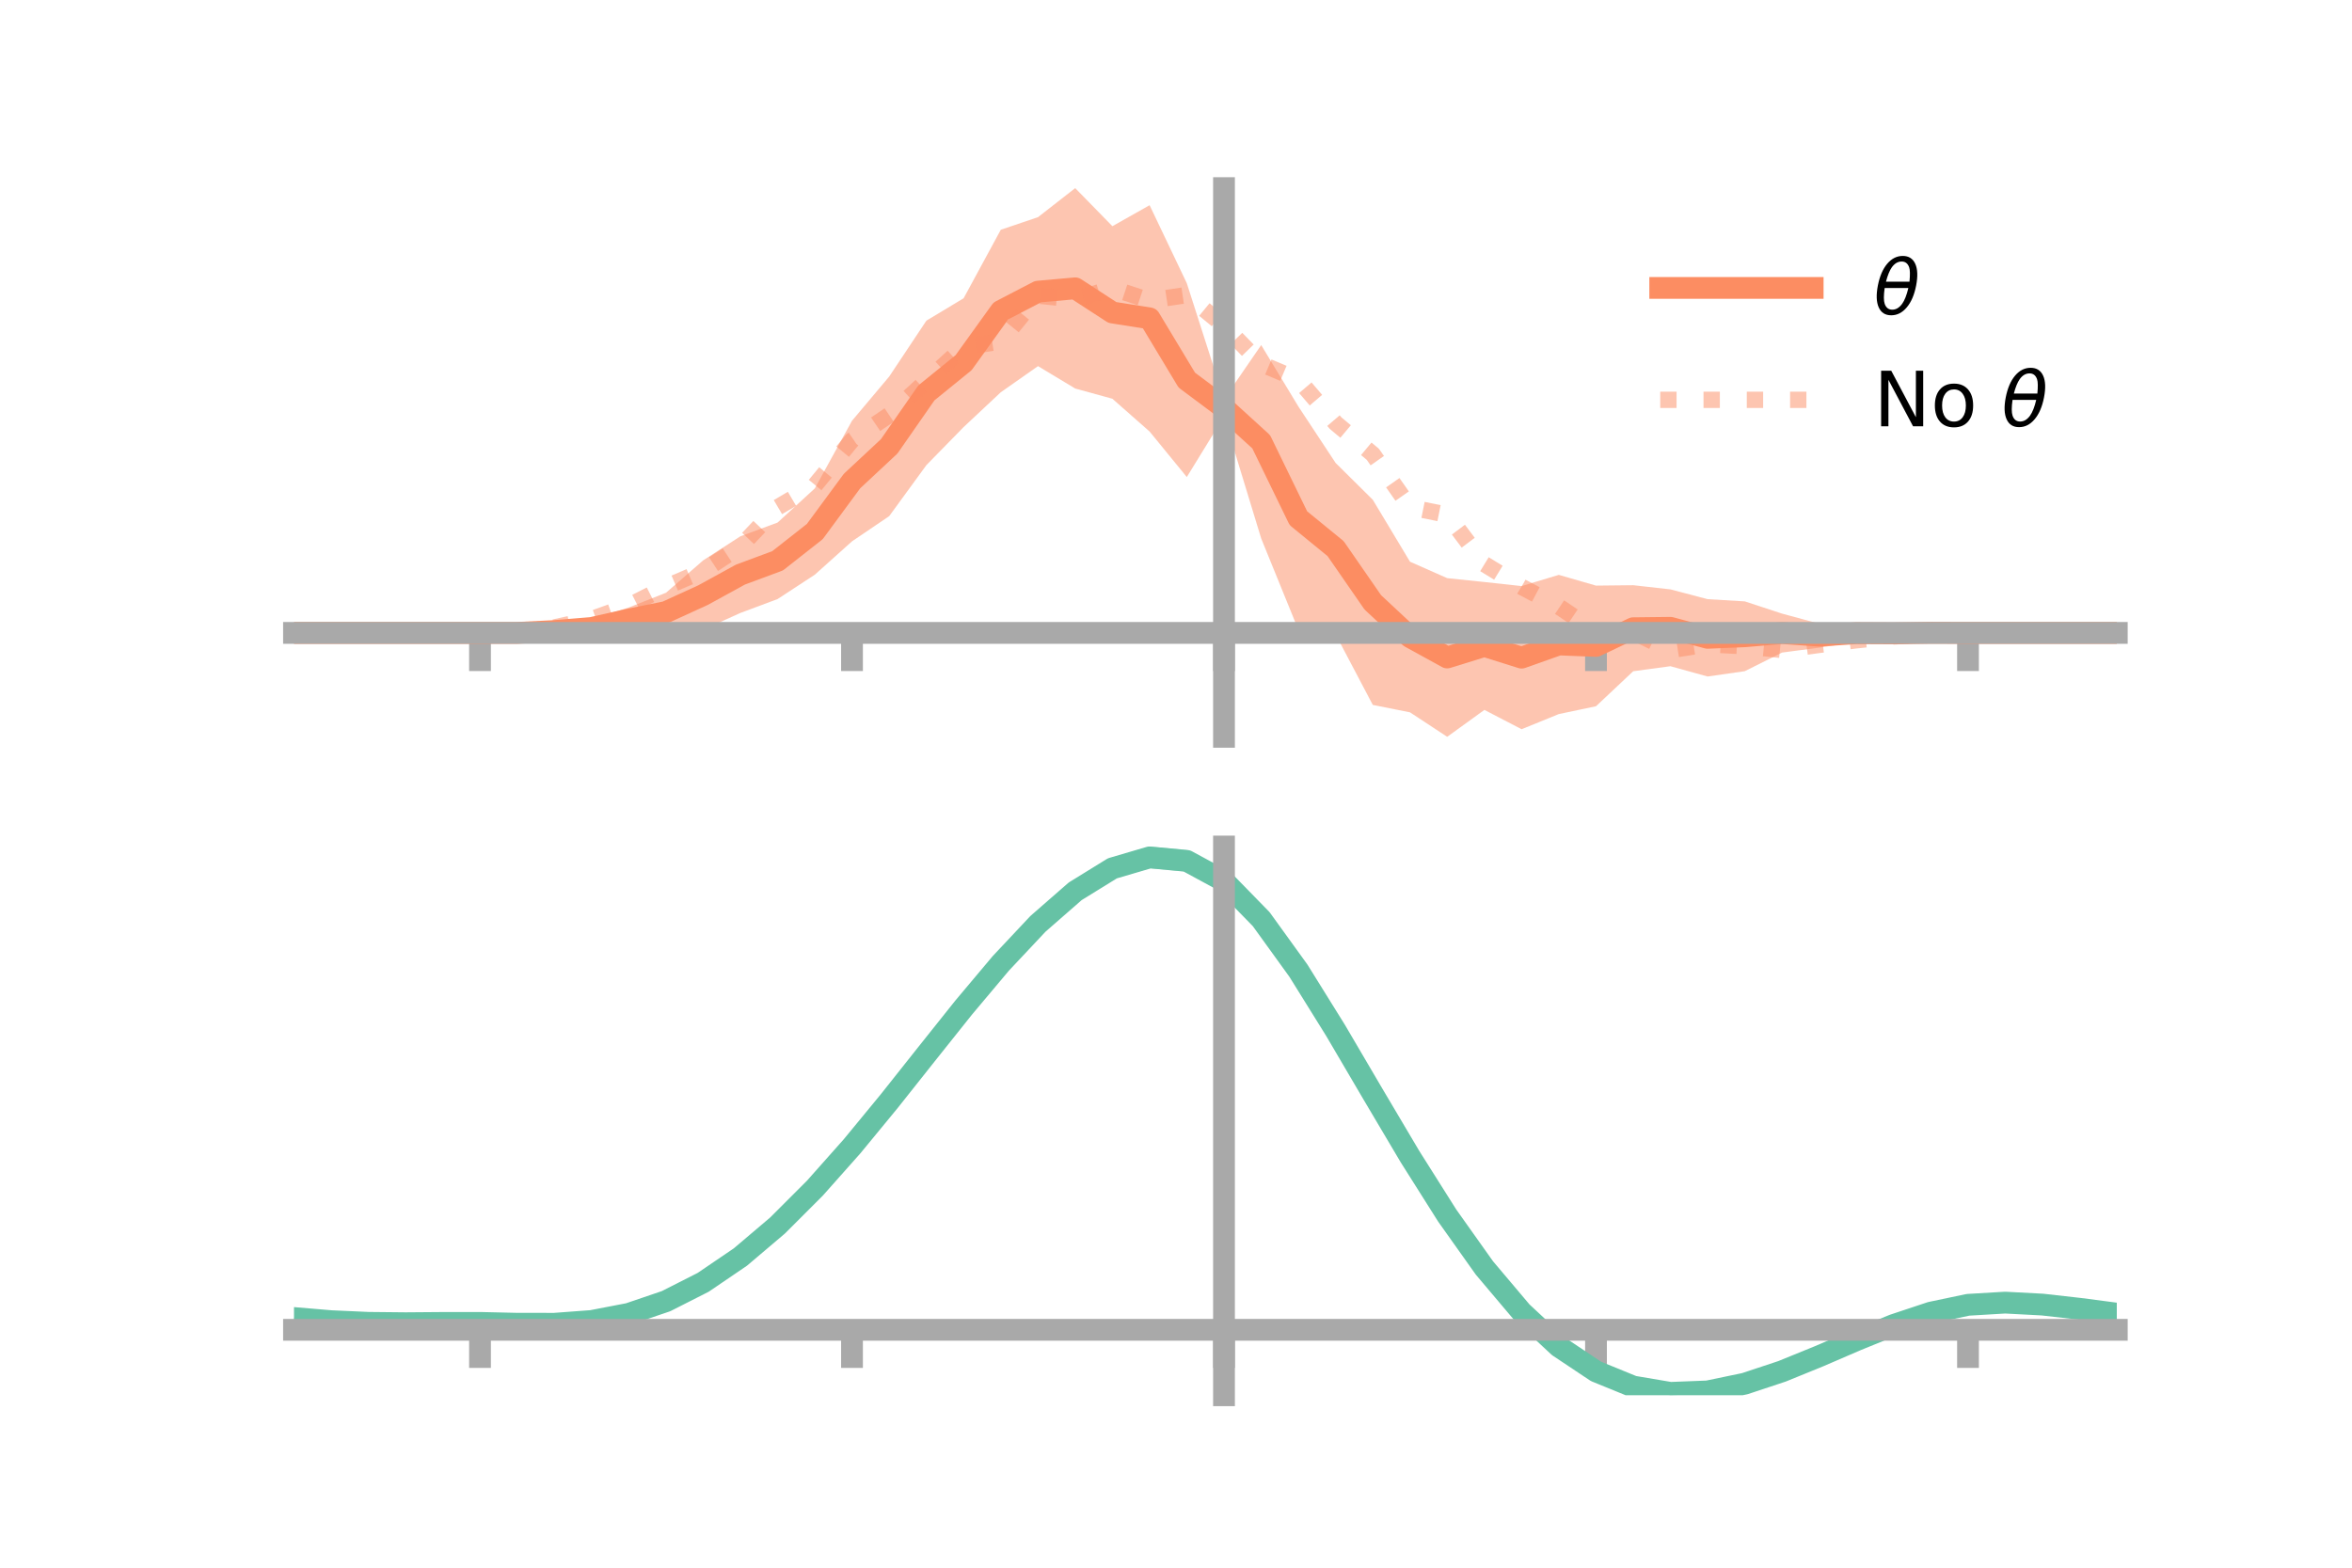 <?xml version="1.0" encoding="utf-8" standalone="no"?>
<!DOCTYPE svg PUBLIC "-//W3C//DTD SVG 1.1//EN"
  "http://www.w3.org/Graphics/SVG/1.1/DTD/svg11.dtd">
<!-- Created with matplotlib (https://matplotlib.org/) -->
<svg height="144pt" version="1.1" viewBox="0 0 216 144" width="216pt" xmlns="http://www.w3.org/2000/svg" xmlns:xlink="http://www.w3.org/1999/xlink">
 <defs>
  <style type="text/css">*{stroke-linecap:butt;stroke-linejoin:round;}</style>
 </defs>
 <g id="figure_1">
  <g id="patch_1">
   <path d="M 0 144 
L 216 144 
L 216 0 
L 0 0 
z
" style="fill:none;"/>
  </g>
  <g id="axes_1">
   <g id="patch_2">
    <path d="M 27 67.68 
L 194.4 67.68 
L 194.4 17.28 
L 27 17.28 
z
" style="fill:none;"/>
   </g>
   <g id="PolyCollection_1">
    <path clip-path="url(#p8a088ee432)" d="M 27 58.136 
L 27 58.136 
L 30.416 58.136 
L 33.833 58.136 
L 37.249 58.136 
L 40.665 58.136 
L 44.082 58.135 
L 47.498 57.954 
L 50.914 57.521 
L 54.331 56.866 
L 57.747 55.799 
L 61.163 54.447 
L 64.58 51.471 
L 67.996 49.261 
L 71.412 47.999 
L 74.829 44.862 
L 78.245 38.65 
L 81.661 34.588 
L 85.078 29.453 
L 88.494 27.398 
L 91.91 21.104 
L 95.327 19.947 
L 98.743 17.28 
L 102.159 20.777 
L 105.576 18.849 
L 108.992 26.014 
L 112.408 36.667 
L 115.824 31.696 
L 119.241 37.342 
L 122.657 42.521 
L 126.073 45.905 
L 129.49 51.595 
L 132.906 53.106 
L 136.322 53.462 
L 139.739 53.834 
L 143.155 52.804 
L 146.571 53.791 
L 149.988 53.754 
L 153.404 54.137 
L 156.82 55.036 
L 160.237 55.24 
L 163.653 56.363 
L 167.069 57.289 
L 170.486 57.35 
L 173.902 57.743 
L 177.318 57.946 
L 180.735 58.136 
L 184.151 58.136 
L 187.567 58.136 
L 190.984 58.136 
L 194.4 58.136 
L 194.4 58.136 
L 194.4 58.136 
L 190.984 58.136 
L 187.567 58.136 
L 184.151 58.136 
L 180.735 58.137 
L 177.318 58.302 
L 173.902 58.617 
L 170.486 58.976 
L 167.069 59.488 
L 163.653 59.942 
L 160.237 61.65 
L 156.82 62.141 
L 153.404 61.195 
L 149.988 61.657 
L 146.571 64.873 
L 143.155 65.591 
L 139.739 66.983 
L 136.322 65.208 
L 132.906 67.68 
L 129.49 65.432 
L 126.073 64.75 
L 122.657 58.263 
L 119.241 57.862 
L 115.824 49.461 
L 112.408 38.262 
L 108.992 43.818 
L 105.576 39.639 
L 102.159 36.628 
L 98.743 35.688 
L 95.327 33.631 
L 91.91 36.029 
L 88.494 39.231 
L 85.078 42.723 
L 81.661 47.41 
L 78.245 49.726 
L 74.829 52.789 
L 71.412 55.026 
L 67.996 56.302 
L 64.58 57.843 
L 61.163 57.995 
L 57.747 58.021 
L 54.331 58.498 
L 50.914 58.406 
L 47.498 58.308 
L 44.082 58.136 
L 40.665 58.136 
L 37.249 58.136 
L 33.833 58.136 
L 30.416 58.136 
L 27 58.136 
z
" style="fill:#fc8d62;fill-opacity:0.5;"/>
   </g>
   <g id="matplotlib.axis_1">
    <g id="xtick_1">
     <g id="line2d_1">
      <defs>
       <path d="M 0 0 
L 0 3.5 
" id="me57213f83b" style="stroke:#a9a9a9;stroke-width:2;"/>
      </defs>
      <g>
       <use style="fill:#a9a9a9;stroke:#a9a9a9;stroke-width:2;" x="44.082" xlink:href="#me57213f83b" y="58.136"/>
      </g>
     </g>
    </g>
    <g id="xtick_2">
     <g id="line2d_2">
      <g>
       <use style="fill:#a9a9a9;stroke:#a9a9a9;stroke-width:2;" x="78.245" xlink:href="#me57213f83b" y="58.136"/>
      </g>
     </g>
    </g>
    <g id="xtick_3">
     <g id="line2d_3">
      <g>
       <use style="fill:#a9a9a9;stroke:#a9a9a9;stroke-width:2;" x="112.408" xlink:href="#me57213f83b" y="58.136"/>
      </g>
     </g>
    </g>
    <g id="xtick_4">
     <g id="line2d_4">
      <g>
       <use style="fill:#a9a9a9;stroke:#a9a9a9;stroke-width:2;" x="146.571" xlink:href="#me57213f83b" y="58.136"/>
      </g>
     </g>
    </g>
    <g id="xtick_5">
     <g id="line2d_5">
      <g>
       <use style="fill:#a9a9a9;stroke:#a9a9a9;stroke-width:2;" x="180.735" xlink:href="#me57213f83b" y="58.136"/>
      </g>
     </g>
    </g>
   </g>
   <g id="matplotlib.axis_2"/>
   <g id="line2d_6">
    <path clip-path="url(#p8a088ee432)" d="M 27 58.136 
L 30.416 58.136 
L 33.833 58.136 
L 37.249 58.136 
L 40.665 58.136 
L 44.082 58.136 
L 47.498 58.131 
L 50.914 57.963 
L 54.331 57.682 
L 57.747 56.91 
L 61.163 56.221 
L 64.58 54.657 
L 67.996 52.781 
L 71.412 51.513 
L 74.829 48.826 
L 78.245 44.188 
L 81.661 40.999 
L 85.078 36.088 
L 88.494 33.314 
L 91.91 28.566 
L 95.327 26.789 
L 98.743 26.484 
L 102.159 28.703 
L 105.576 29.244 
L 108.992 34.916 
L 112.408 37.465 
L 115.824 40.578 
L 119.241 47.602 
L 122.657 50.392 
L 126.073 55.328 
L 129.49 58.514 
L 132.906 60.393 
L 136.322 59.335 
L 139.739 60.408 
L 143.155 59.198 
L 146.571 59.332 
L 149.988 57.705 
L 153.404 57.666 
L 156.82 58.588 
L 160.237 58.445 
L 163.653 58.152 
L 167.069 58.389 
L 170.486 58.163 
L 173.902 58.18 
L 177.318 58.124 
L 180.735 58.136 
L 184.151 58.136 
L 187.567 58.136 
L 190.984 58.136 
L 194.4 58.136 
" style="fill:none;stroke:#fc8d62;stroke-linecap:square;stroke-width:2;"/>
   </g>
   <g id="line2d_7">
    <path clip-path="url(#p8a088ee432)" d="M 27 58.136 
L 30.416 58.136 
L 33.833 58.136 
L 37.249 58.136 
L 40.665 58.136 
L 44.082 58.135 
L 47.498 57.995 
L 50.914 57.636 
L 54.331 56.866 
L 57.747 55.643 
L 61.163 53.904 
L 64.58 52.441 
L 67.996 50.198 
L 71.412 46.598 
L 74.829 44.586 
L 78.245 40.442 
L 81.661 38.124 
L 85.078 35.003 
L 88.494 31.89 
L 91.91 31.363 
L 95.327 27.152 
L 98.743 27.504 
L 102.159 26.484 
L 105.576 27.607 
L 108.992 27.1 
L 112.408 29.92 
L 115.824 33.433 
L 119.241 34.874 
L 122.657 38.866 
L 126.073 41.725 
L 129.49 46.595 
L 132.906 47.285 
L 136.322 51.822 
L 139.739 53.909 
L 143.155 55.721 
L 146.571 58.016 
L 149.988 58.05 
L 153.404 59.72 
L 156.82 59.181 
L 160.237 59.359 
L 163.653 59.702 
L 167.069 59.235 
L 170.486 58.812 
L 173.902 58.462 
L 177.318 58.255 
L 180.735 58.137 
L 184.151 58.136 
L 187.567 58.136 
L 190.984 58.136 
L 194.4 58.136 
" style="fill:none;stroke:#fc8d62;stroke-dasharray:1.5,2.475;stroke-dashoffset:0;stroke-opacity:0.5;stroke-width:1.5;"/>
   </g>
   <g id="patch_3">
    <path d="M 112.408 67.68 
L 112.408 17.28 
" style="fill:none;stroke:#a9a9a9;stroke-linecap:square;stroke-linejoin:miter;stroke-width:2;"/>
   </g>
   <g id="patch_4">
    <path d="M 194.4 67.68 
L 194.4 17.28 
" style="fill:none;"/>
   </g>
   <g id="patch_5">
    <path d="M 27 58.136 
L 194.4 58.136 
" style="fill:none;stroke:#a9a9a9;stroke-linecap:square;stroke-linejoin:miter;stroke-width:2;"/>
   </g>
   <g id="patch_6">
    <path d="M 27 17.28 
L 194.4 17.28 
" style="fill:none;"/>
   </g>
   <g id="legend_1">
    <g id="line2d_8">
     <path d="M 152.47 26.449 
L 166.47 26.449 
" style="fill:none;stroke:#fc8d62;stroke-linecap:square;stroke-width:2;"/>
    </g>
    <g id="line2d_9"/>
    <g id="text_1">
     <!-- $\theta$ -->
     <g transform="translate(172.07 28.899)scale(0.07 -0.07)">
      <defs>
       <path d="M 45.516 34.672 
L 14.453 34.672 
Q 12.359 20.062 14.5 13.875 
Q 17.188 6.25 24.469 6.25 
Q 31.781 6.25 37.359 13.922 
Q 42.234 20.656 45.516 34.672 
z
M 47.016 42.969 
Q 48.344 56.844 46.625 61.719 
Q 43.953 69.438 36.766 69.438 
Q 29.297 69.438 23.828 61.812 
Q 19.531 55.672 16.156 42.969 
z
M 38.188 76.766 
Q 49.906 76.766 54.594 66.406 
Q 59.281 56.109 55.719 37.844 
Q 52.203 19.625 43.453 9.281 
Q 34.766 -1.125 23.047 -1.125 
Q 11.281 -1.125 6.641 9.281 
Q 2 19.625 5.516 37.844 
Q 9.078 56.109 17.719 66.406 
Q 26.422 76.766 38.188 76.766 
z
" id="DejaVuSans-Oblique-952"/>
      </defs>
      <use transform="translate(0 0.234)" xlink:href="#DejaVuSans-Oblique-952"/>
     </g>
    </g>
    <g id="line2d_10">
     <path d="M 152.47 36.724 
L 166.47 36.724 
" style="fill:none;stroke:#fc8d62;stroke-dasharray:1.5,2.475;stroke-dashoffset:0;stroke-opacity:0.5;stroke-width:1.5;"/>
    </g>
    <g id="line2d_11"/>
    <g id="text_2">
     <!-- No $\theta$ -->
     <g transform="translate(172.07 39.174)scale(0.07 -0.07)">
      <defs>
       <path d="M 9.812 72.906 
L 23.094 72.906 
L 55.422 11.922 
L 55.422 72.906 
L 64.984 72.906 
L 64.984 0 
L 51.703 0 
L 19.391 60.984 
L 19.391 0 
L 9.812 0 
z
" id="DejaVuSans-78"/>
       <path d="M 30.609 48.391 
Q 23.391 48.391 19.188 42.75 
Q 14.984 37.109 14.984 27.297 
Q 14.984 17.484 19.156 11.844 
Q 23.344 6.203 30.609 6.203 
Q 37.797 6.203 41.984 11.859 
Q 46.188 17.531 46.188 27.297 
Q 46.188 37.016 41.984 42.703 
Q 37.797 48.391 30.609 48.391 
z
M 30.609 56 
Q 42.328 56 49.016 48.375 
Q 55.719 40.766 55.719 27.297 
Q 55.719 13.875 49.016 6.219 
Q 42.328 -1.422 30.609 -1.422 
Q 18.844 -1.422 12.172 6.219 
Q 5.516 13.875 5.516 27.297 
Q 5.516 40.766 12.172 48.375 
Q 18.844 56 30.609 56 
z
" id="DejaVuSans-111"/>
       <path id="DejaVuSans-32"/>
      </defs>
      <use transform="translate(0 0.234)" xlink:href="#DejaVuSans-78"/>
      <use transform="translate(74.805 0.234)" xlink:href="#DejaVuSans-111"/>
      <use transform="translate(135.986 0.234)" xlink:href="#DejaVuSans-32"/>
      <use transform="translate(167.773 0.234)" xlink:href="#DejaVuSans-Oblique-952"/>
     </g>
    </g>
   </g>
  </g>
  <g id="axes_2">
   <g id="patch_7">
    <path d="M 27 128.16 
L 194.4 128.16 
L 194.4 77.76 
L 27 77.76 
z
" style="fill:none;"/>
   </g>
   <g id="PolyCollection_2">
    <path clip-path="url(#p3d337d6c41)" d="M 27 121.108 
L 27 121.026 
L 30.416 121.325 
L 33.833 121.481 
L 37.249 121.514 
L 40.665 121.482 
L 44.082 121.477 
L 47.498 121.555 
L 50.914 121.557 
L 54.331 121.301 
L 57.747 120.641 
L 61.163 119.461 
L 64.58 117.691 
L 67.996 115.309 
L 71.412 112.336 
L 74.829 108.831 
L 78.245 104.887 
L 81.661 100.632 
L 85.078 96.223 
L 88.494 91.84 
L 91.91 87.684 
L 95.327 83.972 
L 98.743 80.928 
L 102.159 78.782 
L 105.576 77.76 
L 108.992 78.087 
L 112.408 79.969 
L 115.824 83.52 
L 119.241 88.322 
L 122.657 93.899 
L 126.073 99.811 
L 129.49 105.677 
L 132.906 111.181 
L 136.322 116.078 
L 139.739 120.195 
L 143.155 123.428 
L 146.571 125.736 
L 149.988 127.143 
L 153.404 127.725 
L 156.82 127.596 
L 160.237 126.895 
L 163.653 125.78 
L 167.069 124.415 
L 170.486 122.967 
L 173.902 121.603 
L 177.318 120.484 
L 180.735 119.771 
L 184.151 119.572 
L 187.567 119.757 
L 190.984 120.152 
L 194.4 120.612 
L 194.4 120.719 
L 194.4 120.719 
L 190.984 120.284 
L 187.567 119.907 
L 184.151 119.732 
L 180.735 119.936 
L 177.318 120.661 
L 173.902 121.813 
L 170.486 123.228 
L 167.069 124.732 
L 163.653 126.148 
L 160.237 127.301 
L 156.82 128.022 
L 153.404 128.16 
L 149.988 127.585 
L 146.571 126.202 
L 143.155 123.954 
L 139.739 120.826 
L 136.322 116.852 
L 132.906 112.126 
L 129.49 106.81 
L 126.073 101.136 
L 122.657 95.409 
L 119.241 89.998 
L 115.824 85.336 
L 112.408 81.887 
L 108.992 80.065 
L 105.576 79.752 
L 102.159 80.741 
L 98.743 82.811 
L 95.327 85.738 
L 91.91 89.299 
L 88.494 93.276 
L 85.078 97.462 
L 81.661 101.666 
L 78.245 105.715 
L 74.829 109.463 
L 71.412 112.793 
L 67.996 115.616 
L 64.58 117.883 
L 61.163 119.578 
L 57.747 120.725 
L 54.331 121.379 
L 50.914 121.633 
L 47.498 121.63 
L 44.082 121.551 
L 40.665 121.551 
L 37.249 121.575 
L 33.833 121.536 
L 30.416 121.386 
L 27 121.108 
z
" style="fill:#66c2a5;fill-opacity:0.5;"/>
   </g>
   <g id="matplotlib.axis_3">
    <g id="xtick_6">
     <g id="line2d_12">
      <g>
       <use style="fill:#a9a9a9;stroke:#a9a9a9;stroke-width:2;" x="44.082" xlink:href="#me57213f83b" y="122.148"/>
      </g>
     </g>
    </g>
    <g id="xtick_7">
     <g id="line2d_13">
      <g>
       <use style="fill:#a9a9a9;stroke:#a9a9a9;stroke-width:2;" x="78.245" xlink:href="#me57213f83b" y="122.148"/>
      </g>
     </g>
    </g>
    <g id="xtick_8">
     <g id="line2d_14">
      <g>
       <use style="fill:#a9a9a9;stroke:#a9a9a9;stroke-width:2;" x="112.408" xlink:href="#me57213f83b" y="122.148"/>
      </g>
     </g>
    </g>
    <g id="xtick_9">
     <g id="line2d_15">
      <g>
       <use style="fill:#a9a9a9;stroke:#a9a9a9;stroke-width:2;" x="146.571" xlink:href="#me57213f83b" y="122.148"/>
      </g>
     </g>
    </g>
    <g id="xtick_10">
     <g id="line2d_16">
      <g>
       <use style="fill:#a9a9a9;stroke:#a9a9a9;stroke-width:2;" x="180.735" xlink:href="#me57213f83b" y="122.148"/>
      </g>
     </g>
    </g>
   </g>
   <g id="matplotlib.axis_4"/>
   <g id="line2d_17">
    <path clip-path="url(#p3d337d6c41)" d="M 27 121.067 
L 30.416 121.356 
L 33.833 121.509 
L 37.249 121.544 
L 40.665 121.517 
L 44.082 121.514 
L 47.498 121.592 
L 50.914 121.595 
L 54.331 121.34 
L 57.747 120.683 
L 61.163 119.52 
L 64.58 117.787 
L 67.996 115.463 
L 71.412 112.565 
L 74.829 109.147 
L 78.245 105.301 
L 81.661 101.149 
L 85.078 96.842 
L 88.494 92.558 
L 91.91 88.492 
L 95.327 84.855 
L 98.743 81.87 
L 102.159 79.761 
L 105.576 78.756 
L 108.992 79.076 
L 112.408 80.928 
L 115.824 84.428 
L 119.241 89.16 
L 122.657 94.654 
L 126.073 100.474 
L 129.49 106.243 
L 132.906 111.653 
L 136.322 116.465 
L 139.739 120.51 
L 143.155 123.691 
L 146.571 125.969 
L 149.988 127.364 
L 153.404 127.942 
L 156.82 127.809 
L 160.237 127.098 
L 163.653 125.964 
L 167.069 124.573 
L 170.486 123.098 
L 173.902 121.708 
L 177.318 120.572 
L 180.735 119.854 
L 184.151 119.652 
L 187.567 119.832 
L 190.984 120.218 
L 194.4 120.666 
" style="fill:none;stroke:#66c2a5;stroke-linecap:square;stroke-width:2;"/>
   </g>
   <g id="patch_8">
    <path d="M 112.408 128.16 
L 112.408 77.76 
" style="fill:none;stroke:#a9a9a9;stroke-linecap:square;stroke-linejoin:miter;stroke-width:2;"/>
   </g>
   <g id="patch_9">
    <path d="M 194.4 128.16 
L 194.4 77.76 
" style="fill:none;"/>
   </g>
   <g id="patch_10">
    <path d="M 27 122.148 
L 194.4 122.148 
" style="fill:none;stroke:#a9a9a9;stroke-linecap:square;stroke-linejoin:miter;stroke-width:2;"/>
   </g>
   <g id="patch_11">
    <path d="M 27 77.76 
L 194.4 77.76 
" style="fill:none;"/>
   </g>
  </g>
 </g>
 <defs>
  <clipPath id="p8a088ee432">
   <rect height="50.4" width="167.4" x="27" y="17.28"/>
  </clipPath>
  <clipPath id="p3d337d6c41">
   <rect height="50.4" width="167.4" x="27" y="77.76"/>
  </clipPath>
 </defs>
</svg>
